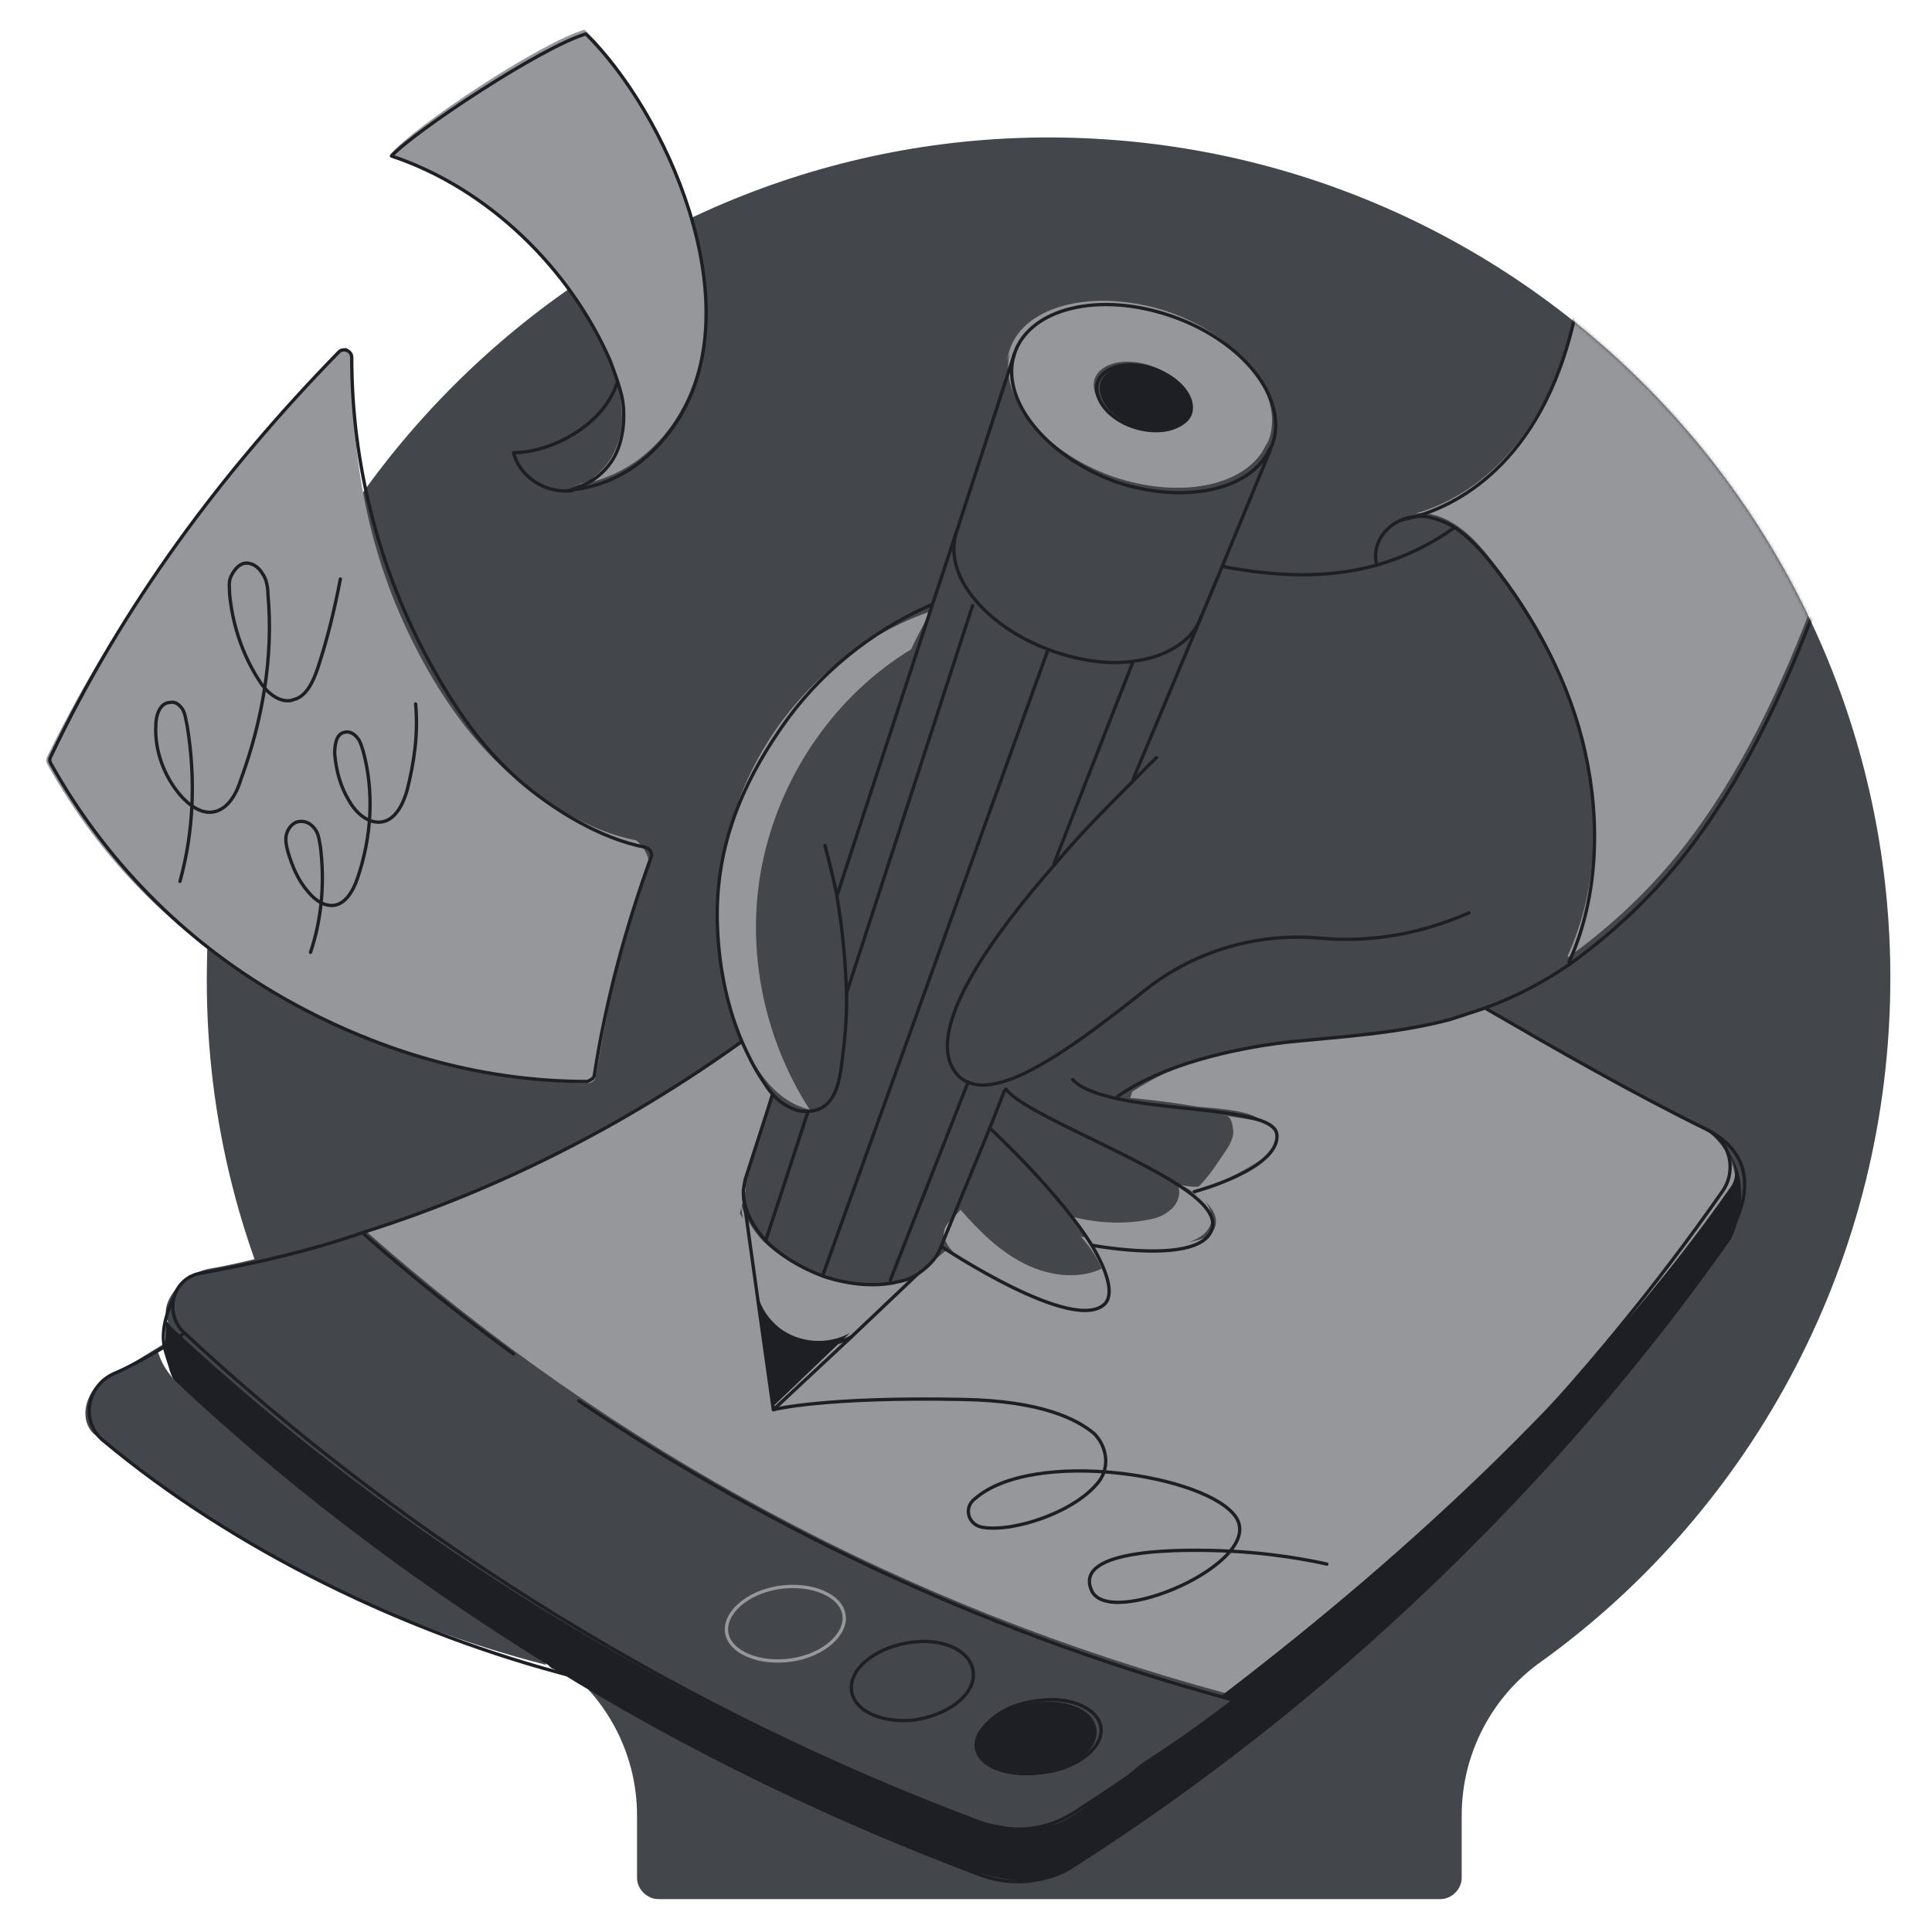 <svg width="582" height="581" viewBox="0 0 582 581" fill="none" xmlns="http://www.w3.org/2000/svg">
<path d="M319.746 41.434C180.782 39.296 64.48 151.75 62.343 290.286C60.632 377.085 102.962 453.622 167.954 500.656C182.92 511.347 191.899 528.45 191.899 546.832V565.648C191.899 569.067 194.892 572.061 198.313 572.061H433.909C437.33 572.061 440.323 569.067 440.323 565.648V546.832C440.323 528.45 449.305 510.918 464.697 500.227C527.976 454.476 569.451 379.223 569.451 294.562C569.451 156.453 458.283 43.572 319.746 41.434Z" fill="#43464B"/>
<path d="M224.285 355.304L228.754 393.293L233.223 422.343L253.045 399.32L274.851 379.223C277.417 377.513 279.127 375.375 279.983 372.382C279.983 372.382 320.175 398.892 328.727 389.485C331.72 386.492 329.154 379.651 324.878 372.382C324.878 372.382 356.947 378.796 360.795 367.679C362.078 364.258 359.512 360.837 355.236 357.417L356.092 356.562C356.092 356.562 381.319 350.148 380.891 339.886C380.464 332.19 356.636 334.572 338.25 330.724C351.933 321.317 364.032 317.219 380.708 315.081C397.383 312.943 413.621 312.653 429.869 308.377C433.29 307.522 444.325 305.191 447.745 303.908C469.126 316.308 488.643 327.486 511.302 338.603C518.144 342.024 525.764 353.36 521.487 359.774C480.866 417.925 432.104 467.035 369.347 510.065C272.713 483.982 185.573 437.222 110.319 370.947C150.939 358.119 189.223 338.074 224.285 312.847C225.995 317.122 225.68 319.362 228.245 323.21C229.1 324.493 232.368 329.869 233.223 330.724L224.285 355.304Z" fill="#96979A"/>
<path d="M163.25 499.798C124.341 475.857 87.569 448.491 54.217 417.704C51.224 415.138 51.266 412.782 49.982 408.934C49.555 407.651 49.982 397.761 49.982 397.761C118.823 461.47 203.443 514.337 291.524 547.261C300.931 550.68 314.054 552.861 322.605 547.302C339.281 536.611 353.096 522.462 368.916 510.06C425.357 466.878 480.866 415.51 521.487 357.359C525.764 350.946 517.715 342.022 510.873 338.602C533.107 350.146 521.487 373.18 521.487 373.18C469.322 447.58 399.142 514.377 322.605 563.123C314.054 568.682 301.359 566.501 291.524 563.083C247.483 546.408 204.298 525.027 163.25 499.798Z" fill="#1E1F25"/>
<path d="M371.77 511.727C355.949 523.7 333.781 538.542 320.602 544.696C312.051 550.256 301.789 551.109 291.954 547.69C203.873 514.766 120.922 464.312 52.082 400.174C45.668 394.188 54.841 383.401 63.393 382.119C80.068 379.126 90.564 375.374 106.385 370.243C182.066 435.663 275.137 485.644 371.77 511.727ZM310.34 532.294C320.602 531.44 328.726 525.456 328.726 519.467C328.726 513.483 320.602 509.206 310.34 510.489C300.078 511.347 291.954 517.331 291.954 523.315C291.954 529.304 300.078 533.152 310.34 532.294ZM272.286 516.048C282.547 515.195 290.672 508.777 290.672 502.363C290.672 495.95 282.12 491.678 272.286 492.531C262.024 493.385 253.9 499.798 253.9 506.211C253.472 512.629 262.024 516.902 272.286 516.048ZM233.803 498.515C243.638 497.662 251.334 491.678 251.334 485.689C251.334 479.275 243.21 474.998 233.376 476.281C223.541 477.139 215.845 483.123 215.845 489.112C216.273 495.526 224.397 499.374 233.803 498.515Z" fill="#43464B"/>
<path d="M330.33 521.846C330.33 527.83 322.205 533.819 311.944 534.672C301.681 535.53 293.558 531.682 293.558 525.694C293.558 519.709 301.681 513.72 311.944 512.867C322.205 511.584 330.33 515.432 330.33 521.846Z" fill="#1E1F25"/>
<path d="M191.47 253.087C192.753 253.515 195.66 257.933 195.232 259.216C187.536 280.595 183.341 301.882 179.493 324.117C179.493 325.399 178.21 326.254 177.355 326.254C144.432 326.254 108.947 314.231 80.727 297.555C52.079 280.88 30.476 259.241 14.228 230.166C13.8 229.311 13.801 228.787 14.228 227.931C36.463 182.18 68.124 141.372 103.613 105.027C104.895 103.745 105.847 107.359 105.847 109.497C106.275 141.565 111.513 169.281 126.478 197.502C133.319 210.329 141.871 222.729 152.988 232.563C163.678 241.543 177.788 250.522 191.47 253.087Z" fill="#96979A"/>
<path d="M163.247 499.799C163.674 500.228 164.102 500.657 164.529 501.511C114.502 488.684 67.896 464.738 28.131 431.816C23.164 426.812 26.212 417.252 34.337 413.404C39.467 411.266 44.848 407.459 49.979 404.466C49.979 405.748 46.945 406.588 47.8 407.871C49.083 411.719 51.648 415.14 54.641 417.705C87.993 448.492 124.337 475.857 163.247 499.799Z" fill="#43464B"/>
<path d="M447.924 303.984C447.669 303.836 448.174 304.131 447.924 303.984ZM447.924 303.984C469.085 316.256 491.896 329.329 514.287 340.313C521.13 343.734 523.266 352.286 518.993 358.699C478.373 416.85 428.345 468.585 372.332 511.771C356.512 523.745 340.264 535.289 323.588 545.979C315.036 551.539 304.775 552.392 295.368 548.973C207.286 516.049 124.336 465.595 55.495 401.457C49.082 395.471 52.075 384.782 60.626 383.499C77.302 380.506 93.978 376.658 109.798 371.099C150.418 358.272 188.9 338.603 223.962 313.376" stroke="#1E1F25" stroke-miterlimit="10" stroke-linecap="round" stroke-linejoin="round"/>
<path d="M514.296 340.313C536.53 351.858 518.998 374.52 518.998 374.52C466.833 448.917 400.132 513.055 323.595 561.801C315.044 567.36 304.782 568.214 295.375 564.795C250.907 548.116 207.293 527.164 166.674 501.94C127.764 477.994 90.992 450.628 57.641 419.843C54.647 417.278 52.082 413.857 50.799 410.009C50.372 408.726 49.944 407.443 49.517 405.733C48.661 401.457 49.655 396.616 52.22 391.058" stroke="#1E1F25" stroke-miterlimit="10" stroke-linecap="round" stroke-linejoin="round"/>
<path d="M174.363 421.981C234.652 462.601 301.782 493.385 371.905 512.201" stroke="#1E1F25" stroke-miterlimit="10" stroke-linecap="round" stroke-linejoin="round"/>
<path d="M109.376 371.526C123.914 384.354 138.879 396.326 154.7 407.871" stroke="#1E1F25" stroke-miterlimit="10" stroke-linecap="round" stroke-linejoin="round"/>
<path d="M179.074 323.638C182.495 301.403 188.481 279.169 196.177 258.218C196.605 256.935 195.749 255.652 194.467 255.225C180.784 252.659 166.247 243.68 155.984 234.701C144.868 224.866 136.744 212.894 129.475 199.639C114.082 171.419 105.958 139.778 105.958 107.71C105.958 105.571 103.392 104.716 102.11 105.999C66.62 142.343 37.117 182.108 15.311 227.859C14.883 228.715 14.883 229.143 15.311 229.998C31.559 259.073 55.075 283.017 83.724 299.693C112.371 316.369 144.012 325.775 176.936 325.775C177.791 325.348 179.074 324.92 179.074 323.638Z" stroke="#1E1F25" stroke-miterlimit="10" stroke-linecap="round" stroke-linejoin="round"/>
<path d="M331.717 521.18C331.717 527.164 323.593 533.153 313.331 534.006C303.069 534.86 294.945 531.012 294.945 525.028C294.945 519.043 303.069 513.055 313.331 512.201C323.166 510.918 331.717 515.191 331.717 521.18Z" stroke="#1E1F25" stroke-miterlimit="10" stroke-linecap="round" stroke-linejoin="round"/>
<path d="M293.231 504.505C293.231 510.918 285.107 516.903 274.845 518.185C264.584 519.043 256.459 514.766 256.459 508.353C256.459 501.94 264.584 495.951 274.845 494.668C284.68 493.386 293.231 497.663 293.231 504.505Z" stroke="#1E1F25" stroke-miterlimit="10" stroke-linecap="round" stroke-linejoin="round"/>
<path d="M254.327 487.401C254.327 493.385 246.63 499.374 236.796 500.228C226.962 501.081 218.838 496.809 218.838 490.82C218.838 484.836 226.534 478.847 236.369 477.993C246.203 477.14 254.327 481.412 254.327 487.401Z" stroke="#96979A" stroke-miterlimit="10" stroke-linecap="round" stroke-linejoin="round"/>
<path d="M165.811 501.51L166.239 501.939C166.666 502.368 172.454 504.169 172.882 505.023C122.855 492.196 70.46 466.878 31.123 433.953C24.282 428.395 25.992 417.705 34.116 413.857C39.247 411.719 44.378 408.726 49.509 405.733C51.219 404.45 53.358 403.167 55.067 401.885" stroke="#1E1F25" stroke-miterlimit="10" stroke-linecap="round" stroke-linejoin="round"/>
<path d="M54.213 265.487C58.488 250.094 58.916 233.846 56.351 218.453C55.923 216.743 55.923 215.46 55.068 213.75C54.213 212.467 52.93 211.184 51.22 211.612C48.227 211.612 46.944 215.46 46.944 218.453C46.516 226.15 49.509 233.846 54.213 239.404C56.778 242.397 60.626 245.39 64.474 244.535C68.75 243.68 71.316 238.977 72.599 234.701C79.012 217.17 82.433 197.929 80.723 179.116C80.723 176.978 80.295 174.412 79.012 172.702C77.73 170.564 75.592 169.281 73.454 169.709C71.744 170.136 70.46 171.847 69.606 173.557C68.75 175.267 69.178 177.405 69.178 179.116C70.033 187.667 72.599 195.791 76.874 203.06C78.157 205.198 79.44 207.336 81.578 209.046C83.716 210.757 86.281 211.612 88.419 210.757C92.267 209.901 94.405 205.198 95.688 201.35C98.681 192.371 100.819 183.391 102.529 174.412" stroke="#1E1F25" stroke-miterlimit="10" stroke-linecap="round" stroke-linejoin="round"/>
<path d="M93.551 286.866C96.972 276.604 97.827 265.914 96.544 255.225C96.117 253.087 96.117 251.376 94.834 249.666C93.551 247.956 91.841 247.101 89.703 247.528C87.992 247.956 86.71 249.666 86.282 251.376C85.855 253.087 86.282 254.797 86.71 256.507C87.992 260.783 89.703 265.059 92.696 268.48C94.406 270.618 96.972 272.755 99.965 272.755C103.813 272.755 106.378 268.48 107.661 264.631C111.937 252.232 112.792 238.549 109.371 226.149C108.944 224.867 108.516 223.156 107.661 222.301C106.806 221.018 105.096 220.163 103.813 220.59C101.247 221.018 100.82 224.439 100.82 227.004C101.247 232.135 102.53 236.839 105.096 241.115C107.234 244.963 111.082 248.383 115.357 247.528C119.206 246.673 121.344 242.397 122.626 238.122C124.764 229.57 126.047 221.018 125.192 212.039" stroke="#1E1F25" stroke-miterlimit="10" stroke-linecap="round" stroke-linejoin="round"/>
<path d="M233.223 424.577C233.223 424.577 248.341 420.698 290.244 421.554C313.761 421.981 324.45 427.54 329.582 431.816C333.43 435.664 334.285 441.65 331.292 445.926C324.45 455.335 305.209 461.748 295.803 460.036C291.527 459.183 290.244 454.052 293.665 451.482C311.196 436.091 363.788 444.216 372.34 457.042C381.319 470.727 333.43 491.249 328.727 478.847C323.595 466.45 355.664 466.45 371.484 467.303C387.305 468.161 399.705 471.151 399.705 471.151" stroke="#1E1F25" stroke-miterlimit="10" stroke-linecap="round" stroke-linejoin="round"/>
<path d="M170.518 147.902C161.966 147.902 155.98 141.916 154.698 136.358C166.242 136.358 182.872 127.648 186.292 113.966C189.285 114.821 191.042 119.254 194.462 120.537C194.89 123.103 195.317 126.523 195.745 129.516" fill="#43464B"/>
<path d="M170.518 147.902C161.966 147.902 155.98 141.916 154.698 136.358C166.242 136.358 182.872 127.648 186.292 113.966C189.285 114.821 191.042 119.254 194.462 120.537C194.89 123.103 195.317 126.523 195.745 129.516" stroke="#1E1F25" stroke-miterlimit="10" stroke-linecap="round" stroke-linejoin="round"/>
<path d="M176.073 8.938C200.017 32.028 225.672 88.896 204.721 124.385C199.59 133.364 189.328 144.054 173.08 146.192C173.507 146.192 173.935 146.192 174.79 145.764C176.5 145.337 178.211 144.481 179.494 143.199C183.769 139.778 186.335 134.647 187.19 129.088C187.617 125.668 187.19 121.82 186.762 118.399C185.907 114.979 184.624 111.13 183.342 108.137C171.369 80.772 146.997 56.4 117.494 46.565C124.763 38.014 162.818 12.787 176.073 8.938Z" fill="#96979A"/>
<path d="M170.514 147.903C171.369 147.903 172.225 147.903 173.08 147.475C189.328 145.337 199.162 134.648 204.721 125.668C226.1 90.179 200.445 33.739 176.501 10.222C163.246 14.07 125.191 39.297 117.922 46.994C147.425 56.828 171.797 81.2 183.769 108.565C185.052 111.986 186.335 115.406 187.19 118.827C188.045 122.248 188.045 126.096 187.618 129.517C186.762 135.075 184.816 139.697 179.921 143.627C176.775 146.153 171.369 147.903 170.514 147.903Z" stroke="#1E1F25" stroke-miterlimit="10" stroke-linecap="round" stroke-linejoin="round"/>
<mask id="mask0_984_42669" style="mask-type:alpha" maskUnits="userSpaceOnUse" x="62" y="41" width="508" height="532">
<path d="M319.746 41.434C180.782 39.296 64.48 151.75 62.343 290.286C60.632 377.085 102.962 453.622 167.954 500.656C182.92 511.347 191.899 528.45 191.899 546.832V565.648C191.899 569.067 194.892 572.061 198.313 572.061H433.909C437.33 572.061 440.323 569.067 440.323 565.648V546.832C440.323 528.45 449.305 510.918 464.697 500.227C527.976 454.476 569.451 379.223 569.451 294.562C569.451 156.453 458.283 43.572 319.746 41.434Z" fill="#32363A"/>
</mask>
<g mask="url(#mask0_984_42669)">
<path d="M260.378 195.675C260.378 195.675 198.557 257.99 232.805 326.97L222.864 365.477L247.672 407.238L285.343 376.406C285.343 376.406 313.44 394.743 324.778 393.638C342.185 389.895 325.315 372.176 325.315 372.176C325.315 372.176 361.126 378.637 365.592 370.572C370.058 362.508 352.07 355.165 352.07 355.165C352.07 355.165 362.829 364.243 382.941 346.366C394.114 335.193 340.483 330.724 340.483 330.724L371.319 230.495L260.378 195.675Z" fill="#43464B"/>
<path d="M354.808 357.127C356.039 359.784 354.468 363.279 352.018 364.876C349.743 366.852 346.765 367.31 343.787 367.768C336.529 368.826 328.942 368.192 322.129 366.277C325.014 369.551 327.7 373.379 330.585 376.653C339.45 378.079 348.56 377.085 357.342 374.398C360.145 373.56 363.147 372.17 364.518 369.228C365.69 366.84 364.658 363.629 362.852 361.699C361.421 359.596 356.813 358.503 354.808 357.127Z" fill="#96979A"/>
<path d="M358.639 359.5C367.046 356.987 374.749 352.956 381.55 347.959C382.874 346.884 383.824 345.983 384.774 345.081C385.723 344.18 385.77 342.314 385.066 340.796C384.186 338.898 381.607 338.248 379.578 337.805C376.072 337.124 372.191 336.618 368.685 335.937C370.913 335.827 371.394 338.831 371.523 341.077C371.476 342.943 370.503 344.778 369.156 346.786C365.884 351.53 363.364 355.927 358.639 359.5Z" fill="#96979A"/>
<path d="M289.352 364.401C295.122 370.951 301.091 376.946 308.783 380.759C316.476 384.572 326.091 385.65 333.243 381.413C335.952 384.308 334.534 389.116 332.236 392.025C329.563 395.109 325.459 396.088 321.578 395.581C317.697 395.075 313.839 393.634 310.18 391.641C303.766 388.618 297.926 384.869 292.086 381.119C288.803 378.952 285.167 376.025 284.334 372.261C284.052 368.702 287.054 367.311 289.352 364.401Z" fill="#96979A"/>
<path d="M243.932 334.263C229.471 311.912 224.238 283.901 230.074 258.139C235.91 232.376 252.064 209.21 274.47 195.598C276.24 191.549 278.362 188.26 280.132 184.212C255.064 193.063 235.121 211.99 224.501 236.28C213.881 260.571 213.533 289.323 224.042 313.967C227.89 323.251 234.164 331.872 243.932 334.263Z" fill="#96979A"/>
<path d="M536.16 74.777C555.069 104.752 559.596 146 547.091 179.005C536.951 206.301 524.41 233.326 506.6 255.876C496.835 268.241 485.063 279.23 472.415 288.322L472.236 287.942C481.063 268.633 482.001 246.064 477.505 225.55C472.835 204.657 462.56 185.439 449.439 168.924C446.026 164.511 442.239 160.271 437.853 157.692C434.569 155.525 430.336 154.259 426.432 154.685C436.89 151.682 464.433 140.301 474.489 94.138C476.174 85.977 479.633 73.768 484.625 66.842C489.621 59.916 497.349 54.951 505.706 54.305C518.171 52.679 529.031 63.325 536.16 74.777Z" fill="#96979A"/>
<path d="M422.304 156.598C422.304 156.598 423.981 156.282 426.407 155.619C436.866 152.616 464.406 141.235 474.462 95.071C476.151 86.91 479.606 74.702 484.603 67.775C489.595 60.849 497.322 55.885 505.684 55.239C518.676 54.751 529.536 65.398 536.665 76.85C555.569 106.825 560.101 148.073 547.596 181.078C537.456 208.373 524.915 235.399 507.105 257.948C497.34 270.314 485.568 281.303 472.915 290.394C464.992 295.912 456.54 300.291 447.182 303.705C443.629 304.89 440.451 305.902 436.899 307.088C420.659 311.386 403.763 312.299 387.218 313.972C370.849 316.024 350.43 320.66 336.654 330.273" stroke="#1E1F25" stroke-miterlimit="10" stroke-linecap="round" stroke-linejoin="round"/>
<path d="M351.741 93.842C373.434 101.312 386.909 118.585 382.303 132.249C382.104 132.802 381.905 133.356 381.33 134.083C375.645 146.403 355.325 150.747 334.734 143.689C313.04 136.219 299.565 118.945 304.172 105.281C308.778 91.617 330.223 86.751 351.741 93.842ZM357.303 123.545C358.721 118.737 354.053 112.6 346.514 110.099C338.974 107.598 331.516 109.21 329.723 114.191C328.305 118.999 332.972 125.137 340.512 127.637C348.052 130.138 355.509 128.526 357.303 123.545Z" fill="#96979A"/>
<path d="M360.197 185.843C357.254 192.279 349.727 196.69 340.241 197.859C332.983 198.917 324.669 197.697 316.578 194.991C316.027 194.785 315.476 194.579 314.925 194.374C305.556 190.876 298.086 185.576 293.219 179.992C287.449 173.443 285.033 166.262 286.873 159.414L287.072 158.861L304.548 105.107C299.941 118.771 313.792 135.871 335.11 143.515C355.701 150.573 375.646 146.403 381.706 133.909L367.101 169.27L360.197 185.843Z" fill="#43464B"/>
<path d="M348.345 111.096C355.885 113.597 360.552 119.734 359.134 124.542C357.716 129.35 349.884 131.135 342.344 128.635C334.804 126.134 330.136 119.996 331.555 115.188C333.348 110.207 340.629 108.216 348.345 111.096Z" fill="#1E1F25"/>
<path d="M229.964 373.94C234.127 378.006 239.967 381.756 247.131 384.43C255.222 387.137 263.184 387.597 269.34 386.127C272.693 385.495 275.32 384.278 277.219 382.476L255.377 403.205C250.3 406.019 244.543 406.381 239.032 404.324C233.52 402.267 229.357 398.201 227.445 393.093L223.032 361.935C223.865 365.699 226.352 370.081 229.964 373.94Z" fill="#96979A"/>
<path d="M255.978 401.545L232.612 423.903L228.046 391.433C230.134 396.921 234.672 400.813 239.633 402.664C245.144 404.722 251.277 404.185 255.978 401.545Z" fill="#1E1F25"/>
<path d="M248.516 254.663C249.525 258.808 251.566 266.162 252.2 270.48C253.819 279.875 254.688 289.618 255.006 299.154C255.195 306.446 254.457 313.704 253.543 320.584C252.852 325.977 251.541 333.083 245.407 334.5C244.411 334.73 243.827 334.793 242.804 334.784C240.162 334.763 238.629 334.063 236.367 332.695C234.68 331.676 233.874 330.853 232.555 329.389C231.441 328.151 230.983 327.318 230.046 325.94C227.008 321.474 225.425 317.937 223.49 313.761C218.587 302.198 216.31 289.419 216.062 277.083C215.696 254.656 223.573 236.248 235.308 219.281C246.468 203.041 262.367 190.139 280.552 182.172" stroke="#1E1F25" stroke-miterlimit="10" stroke-linecap="round" stroke-linejoin="round"/>
<path d="M287.957 160.76L280.737 182.552L252.243 269.459" stroke="#1E1F25" stroke-miterlimit="10" stroke-linecap="round" stroke-linejoin="round"/>
<path d="M305.63 106.452L288.154 160.205" stroke="#1E1F25" stroke-miterlimit="10" stroke-linecap="round" stroke-linejoin="round"/>
<path d="M232.536 330.321L224.503 355.253" stroke="#1E1F25" stroke-miterlimit="10" stroke-linecap="round" stroke-linejoin="round"/>
<path d="M382.782 135.255L368.177 170.615L361.273 187.189L341.357 234.694" stroke="#1E1F25" stroke-miterlimit="10" stroke-linecap="round" stroke-linejoin="round"/>
<path d="M303.04 328.092L302.476 328.805L298.514 338.942L283.51 375.41" stroke="#1E1F25" stroke-miterlimit="10" stroke-linecap="round" stroke-linejoin="round"/>
<path d="M305.627 106.453C310.233 92.79 331.127 87.718 352.821 95.187C374.514 102.657 387.989 119.931 383.383 133.595C383.183 134.148 382.984 134.702 382.41 135.429C376.725 147.748 356.405 152.093 335.814 145.035C314.87 137.217 301.02 120.117 305.627 106.453Z" stroke="#1E1F25" stroke-miterlimit="10" stroke-linecap="round" stroke-linejoin="round"/>
<path d="M358.209 124.51C356.791 129.318 348.958 131.103 341.419 128.603C333.879 126.102 329.211 119.965 330.629 115.157C332.423 110.175 339.88 108.564 347.42 111.065C354.96 113.565 359.627 119.703 358.209 124.51Z" stroke="#1E1F25" stroke-miterlimit="10" stroke-linecap="round" stroke-linejoin="round"/>
<path d="M361.877 185.529C361.677 186.083 361.478 186.636 361.279 187.19C358.337 193.626 350.809 198.037 341.324 199.205C334.065 200.263 325.752 199.043 317.661 196.337C317.11 196.131 316.559 195.926 316.008 195.72C306.638 192.222 299.168 186.922 294.301 181.338C288.532 174.789 286.115 167.609 287.955 160.761L288.154 160.207" stroke="#1E1F25" stroke-miterlimit="10" stroke-linecap="round" stroke-linejoin="round"/>
<path d="M224.499 355.263C224.077 357.303 223.655 359.343 224.159 361.415C224.793 365.733 227.28 370.114 230.892 373.974C235.055 378.04 240.895 381.789 248.06 384.464C256.151 387.17 264.112 387.631 270.268 386.161C273.621 385.529 275.5 384.629 278.147 382.509C280.864 380.334 282.531 378.172 283.527 375.405" stroke="#1E1F25" stroke-miterlimit="10" stroke-linecap="round" stroke-linejoin="round"/>
<path d="M348.388 228.212C348.388 228.212 345.538 230.916 341.541 235.074C335.644 241.035 326.522 249.874 317.729 260.406C298.068 282.891 277.893 311.149 288.154 323.456C289.233 324.8 290.511 325.592 292.165 326.209C295.471 327.443 299.751 326.843 304.805 324.962C316.412 320.505 331.537 308.884 345.536 297.784C360.285 286.337 378.776 280.995 397.279 282.565C409.673 283.739 425.092 282.588 442.527 274.969" stroke="#1E1F25" stroke-miterlimit="10" stroke-linecap="round" stroke-linejoin="round"/>
<path d="M368.179 170.616C383.681 173.577 399.604 174.498 414.917 170.167C422.949 167.829 430.453 164.351 438.004 159.007" stroke="#1E1F25" stroke-miterlimit="10" stroke-linecap="round" stroke-linejoin="round"/>
<path d="M414.571 169.408C413.409 163.951 417.254 158.479 422.308 156.599C423.808 155.903 425.11 155.761 426.412 155.619C430.316 155.193 434.174 156.633 437.833 158.626C442.394 161.585 446.182 165.825 449.421 169.858C462.542 186.373 472.991 205.971 477.487 226.485C482.158 247.378 481.483 270.516 472.656 289.825" stroke="#1E1F25" stroke-miterlimit="10" stroke-linecap="round" stroke-linejoin="round"/>
<path d="M256.503 402.685L276.152 384.037" stroke="#1E1F25" stroke-miterlimit="10" stroke-linecap="round" stroke-linejoin="round"/>
<path d="M228.395 392.192L232.961 424.663L256.503 402.685" stroke="#1E1F25" stroke-miterlimit="10" stroke-linecap="round" stroke-linejoin="round"/>
<path d="M224.036 361.011L228.396 392.193" stroke="#1E1F25" stroke-miterlimit="10" stroke-linecap="round" stroke-linejoin="round"/>
<path d="M283.512 375.41C283.512 375.41 323.816 402.385 332.961 392.613C335.634 389.529 333.394 382.728 329.124 375.484C319.507 359.65 298.657 340.273 298.657 340.273" stroke="#1E1F25" stroke-miterlimit="10" stroke-linecap="round" stroke-linejoin="round"/>
<path d="M328.952 375.103C328.952 375.103 361.433 381.263 365.043 370.366C366.239 367.045 363.729 363.597 359.366 360.085C345.001 348.757 308.241 335.368 303.045 328.091" stroke="#1E1F25" stroke-miterlimit="10" stroke-linecap="round" stroke-linejoin="round"/>
<path d="M359.76 358.978C359.76 358.978 385.332 352.199 384.663 341.902C384.298 334.232 355.911 334.937 337.278 331.121C331.193 329.791 325.857 328.113 323.148 325.219" stroke="#1E1F25" stroke-miterlimit="10" stroke-linecap="round" stroke-linejoin="round"/>
<path d="M228.398 392.192C230.486 397.681 235.024 401.572 240.16 403.804C245.671 405.861 251.429 405.499 256.506 402.684" stroke="#1E1F25" stroke-miterlimit="10" stroke-linecap="round" stroke-linejoin="round"/>
<path d="M315.628 195.893L247.879 384.083" stroke="#1E1F25" stroke-miterlimit="10" stroke-linecap="round" stroke-linejoin="round"/>
<path d="M230.709 373.593L243.356 334.99" stroke="#1E1F25" stroke-miterlimit="10" stroke-linecap="round" stroke-linejoin="round"/>
<path d="M292.974 182.413L255.01 299.156" stroke="#1E1F25" stroke-miterlimit="10" stroke-linecap="round" stroke-linejoin="round"/>
<path d="M291.613 326.003L268.2 385.611" stroke="#1E1F25" stroke-miterlimit="10" stroke-linecap="round" stroke-linejoin="round"/>
<path d="M341.126 199.758L317.553 260.026" stroke="#1E1F25" stroke-miterlimit="10" stroke-linecap="round" stroke-linejoin="round"/>
</g>
</svg>
